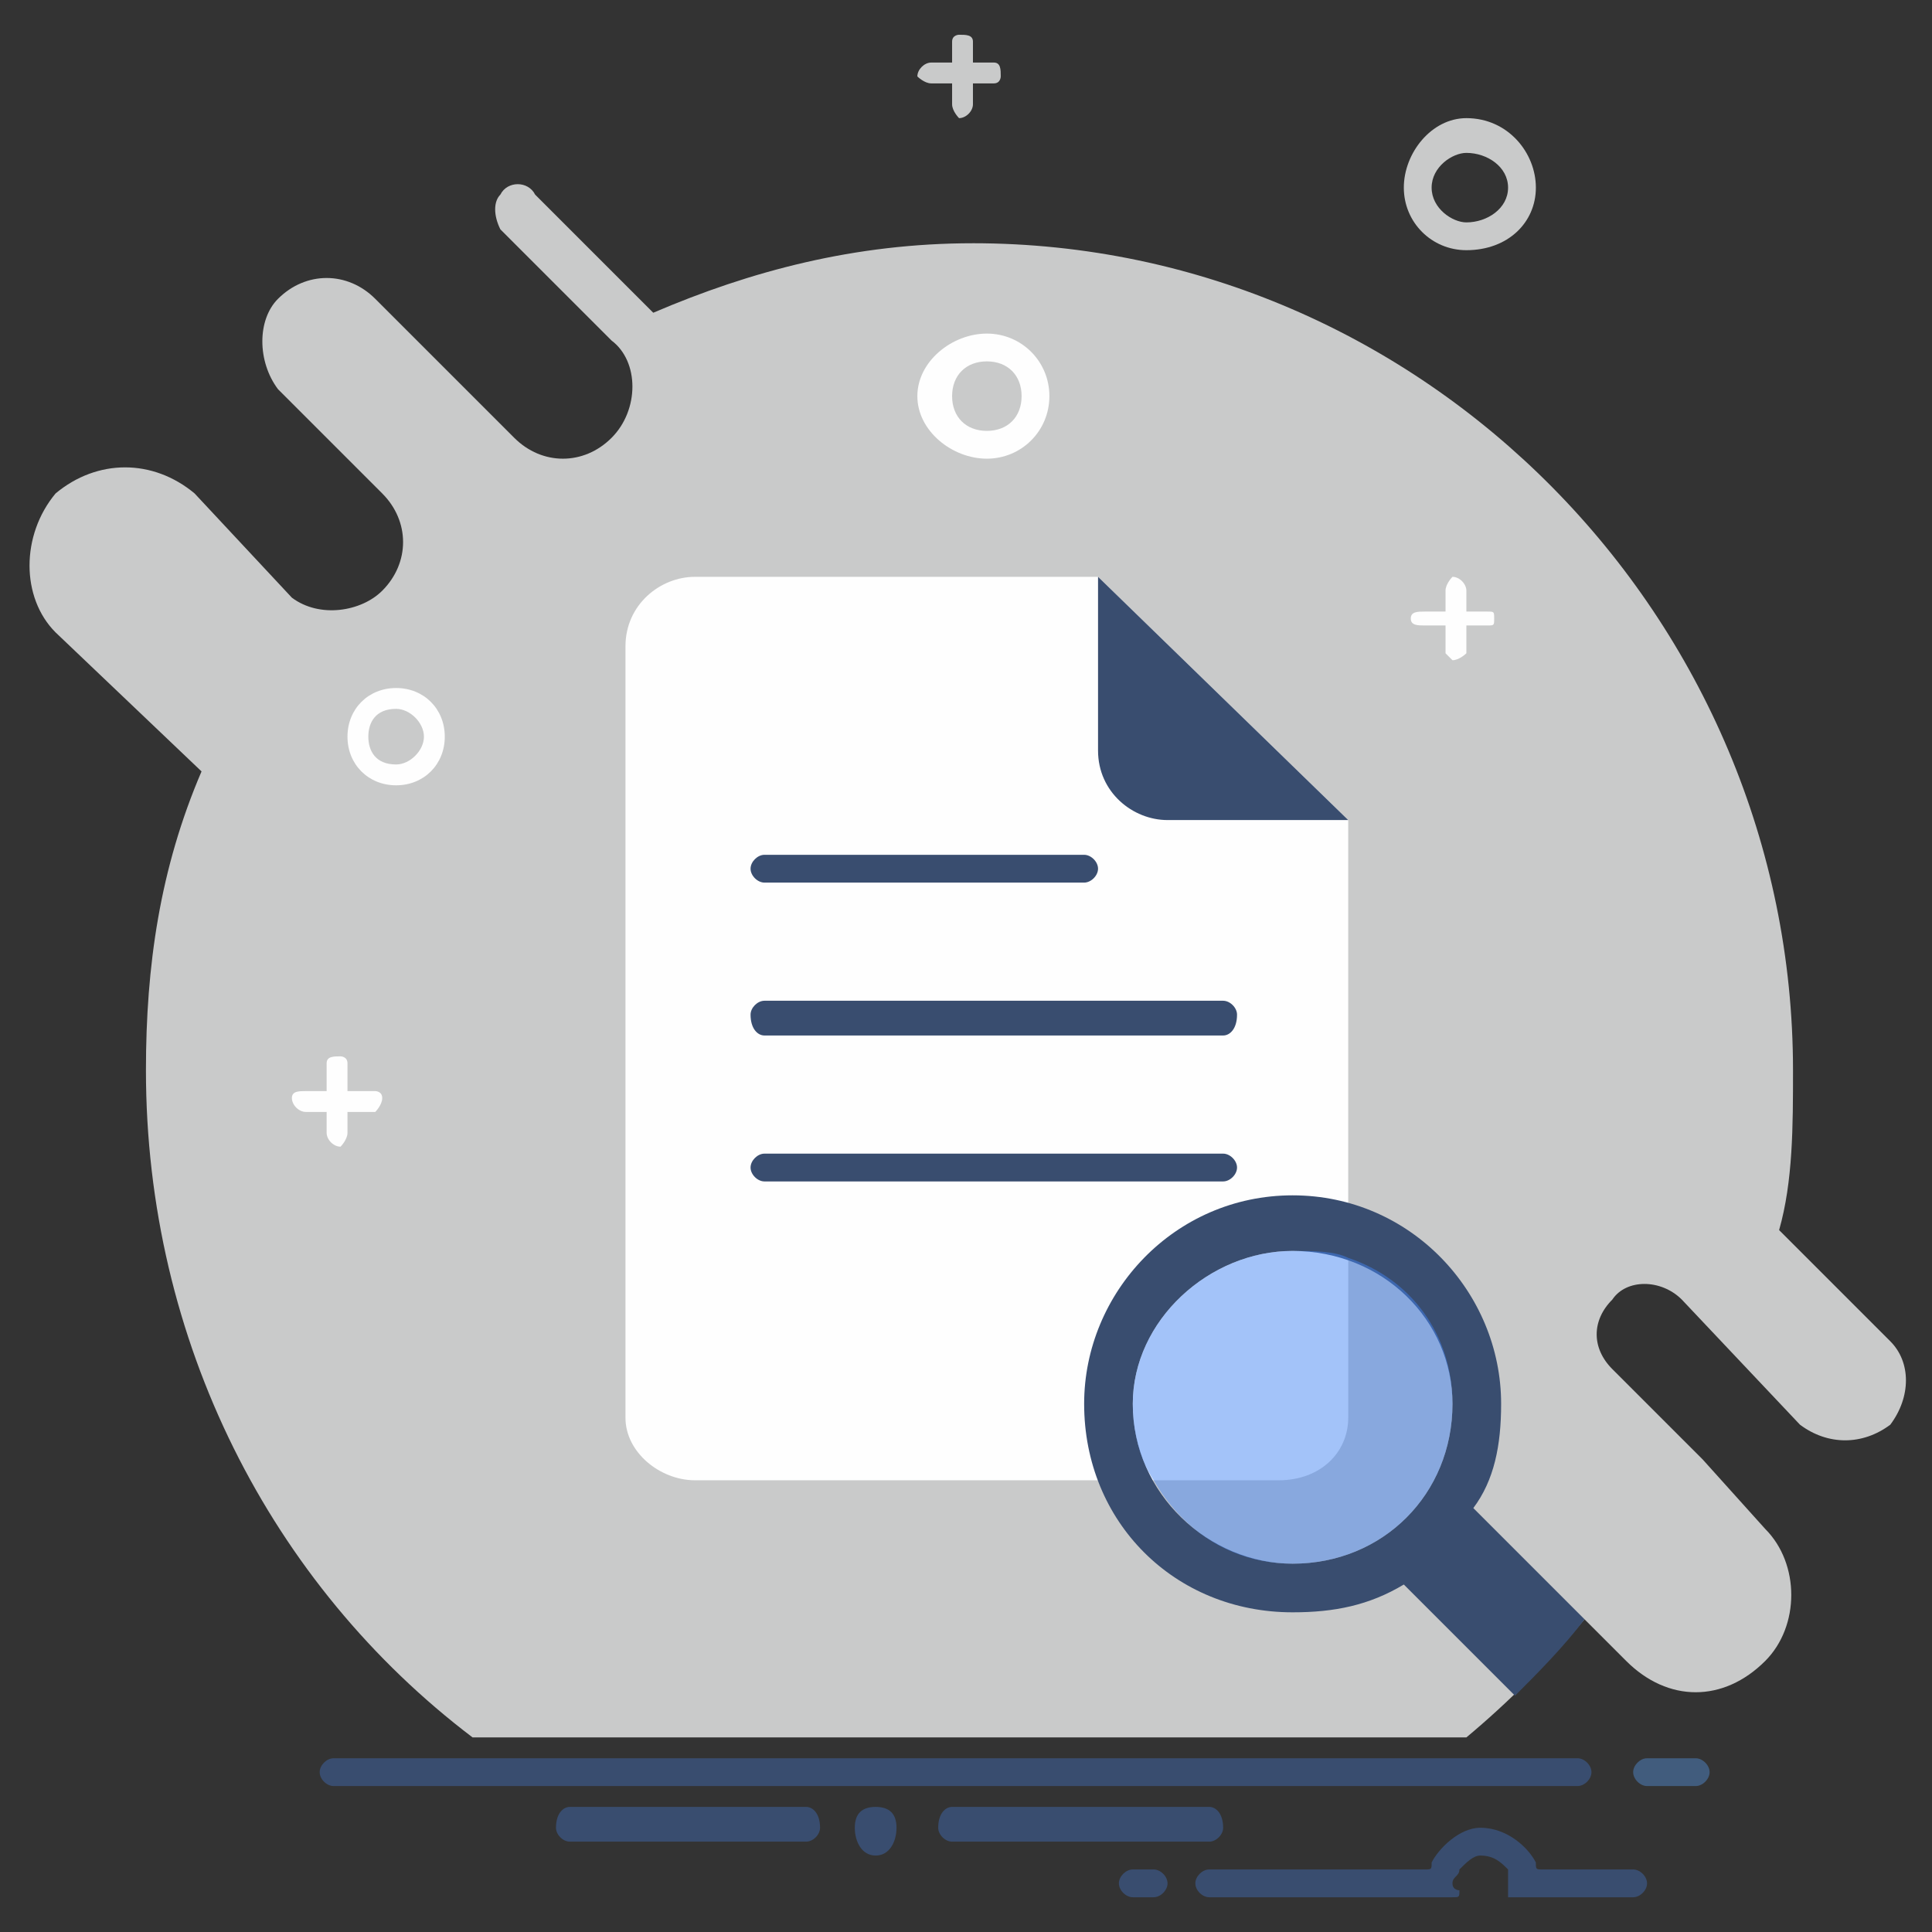 <?xml version="1.0" encoding="UTF-8"?>
<!DOCTYPE svg PUBLIC "-//W3C//DTD SVG 1.1//EN" "http://www.w3.org/Graphics/SVG/1.1/DTD/svg11.dtd">
<!-- Creator: CorelDRAW X7 -->
<svg xmlns="http://www.w3.org/2000/svg" xml:space="preserve" width="256px" height="256px" version="1.1" style="shape-rendering:geometricPrecision; text-rendering:geometricPrecision; image-rendering:optimizeQuality; fill-rule:evenodd; clip-rule:evenodd"
viewBox="0 0 278 278"
 xmlns:xlink="http://www.w3.org/1999/xlink">
 <rect x="0" y="0" width="278" height="278" fill="#333333" stroke="none"/>
 <defs>
  <style type="text/css">
   <![CDATA[
    .fil0 {fill:none}
    .fil2 {fill:#394D6F}
    .fil3 {fill:#415C7D}
    .fil1 {fill:#C9CACA}
    .fil4 {fill:#FEFEFE}
    .fil5 {fill:#4285F4;fill-opacity:0.478}
   ]]>
  </style>
 </defs>
 <g id="Layer_x0020_1">
  <g id="_748677104">
   <rect class="fil0" width="278" height="278"/>
   <g>
    <path class="fil1" d="M140 35c65,0 118,54 118,119 0,8 0,16 -2,23l16 16c3,3 3,8 0,12l0 0c-4,3 -9,3 -13,0l-17 -18c-3,-3 -8,-3 -10,0l0 0c-3,3 -3,7 0,10l13 13 9 10c5,5 5,14 0,19l0 0c-6,6 -14,6 -20,0l-6 -6c-5,6 -11,12 -17,17l-143 0c-29,-22 -47,-57 -47,-96 0,-15 2,-29 8,-43l-21 -20c-5,-5 -5,-14 0,-20l0 0c6,-5 14,-5 20,0l14 15 0 0c4,3 10,2 13,-1l0 0c4,-4 4,-10 0,-14l0 0 -15 -15c-3,-4 -3,-10 0,-13l0 0c4,-4 10,-4 14,0l15 15 5 5c4,4 10,4 14,0l0 0c4,-4 4,-11 0,-14l-1 -1 -15 -15c-1,-2 -1,-4 0,-5l0 0c1,-2 4,-2 5,0l17 17c14,-6 29,-10 46,-10z"/>
    <path class="fil1" d="M221 27c0,-5 -4,-10 -10,-10 -5,0 -9,5 -9,10 0,5 4,9 9,9 6,0 10,-4 10,-9zm-10 -5c3,0 6,2 6,5 0,3 -3,5 -6,5 -2,0 -5,-2 -5,-5 0,-3 3,-5 5,-5z"/>
    <path class="fil1" d="M138 5l0 0c1,0 2,0 2,1l0 3 3 0c1,0 1,1 1,2l0 0c0,0 0,1 -1,1l-3 0 0 3c0,1 -1,2 -2,2l0 0c0,0 -1,-1 -1,-2l0 -3 -3 0c-1,0 -2,-1 -2,-1l0 0c0,-1 1,-2 2,-2l3 0 0 -3c0,-1 1,-1 1,-1z"/>
   </g>
   <path class="fil2" d="M48 253l179 0c1,0 2,1 2,2l0 0c0,1 -1,2 -2,2l-179 0c-1,0 -2,-1 -2,-2l0 0c0,-1 1,-2 2,-2z"/>
   <path class="fil3" d="M237 253l7 0c1,0 2,1 2,2l0 0c0,1 -1,2 -2,2l-7 0c-1,0 -2,-1 -2,-2l0 0c0,-1 1,-2 2,-2z"/>
   <path class="fil2" d="M82 260l34 0c1,0 2,1 2,3l0 0c0,1 -1,2 -2,2l-34 0c-1,0 -2,-1 -2,-2l0 0c0,-2 1,-3 2,-3z"/>
   <path class="fil2" d="M137 260l37 0c1,0 2,1 2,3l0 0c0,1 -1,2 -2,2l-37 0c-1,0 -2,-1 -2,-2l0 0c0,-2 1,-3 2,-3z"/>
   <path class="fil2" d="M163 269l3 0c1,0 2,1 2,2l0 0c0,1 -1,2 -2,2l-3 0c-1,0 -2,-1 -2,-2l0 0c0,-1 1,-2 2,-2z"/>
   <path class="fil2" d="M126 260c2,0 3,1 3,3 0,2 -1,4 -3,4 -2,0 -3,-2 -3,-4 0,-2 1,-3 3,-3z"/>
   <path class="fil2" d="M205 269l-31 0c-1,0 -2,1 -2,2 0,1 1,2 2,2l32 0 3 0c0,0 0,0 0,0 1,0 1,0 1,-1 0,0 -1,0 -1,-1 0,-1 1,-1 1,-2 1,-1 2,-2 3,-2 2,0 3,1 4,2 0,1 0,1 0,2 0,1 0,1 0,1 0,1 0,1 0,1 1,0 1,0 1,0l3 0 14 0c1,0 2,-1 2,-2 0,-1 -1,-2 -2,-2l-13 0c-1,0 -1,0 -1,-1 -1,-2 -4,-5 -8,-5 -3,0 -6,3 -7,5 0,1 0,1 -1,1z"/>
   <path class="fil4" d="M100 83l58 0 36 35 0 86c0,5 -4,9 -10,9l-84 0c-5,0 -10,-4 -10,-9l0 -111c0,-6 5,-10 10,-10z"/>
   <path class="fil2" d="M194 118l-36 -35 0 25c0,6 5,10 10,10l26 0z"/>
   <path class="fil2" d="M110 123l46 0c1,0 2,1 2,2l0 0c0,1 -1,2 -2,2l-46 0c-1,0 -2,-1 -2,-2l0 0c0,-1 1,-2 2,-2z"/>
   <path class="fil2" d="M110 144l66 0c1,0 2,1 2,2l0 0c0,2 -1,3 -2,3l-66 0c-1,0 -2,-1 -2,-3l0 0c0,-1 1,-2 2,-2z"/>
   <path class="fil2" d="M110 166l66 0c1,0 2,1 2,2l0 0c0,1 -1,2 -2,2l-66 0c-1,0 -2,-1 -2,-2l0 0c0,-1 1,-2 2,-2z"/>
   <path class="fil2" d="M202 228l16 16c3,-3 7,-7 10,-11l-16 -16c3,-4 4,-9 4,-15 0,-16 -13,-30 -30,-30 -17,0 -30,14 -30,30 0,17 13,30 30,30 6,0 11,-1 16,-4zm7 -26c0,13 -10,23 -23,23 -12,0 -23,-10 -23,-23 0,-12 11,-22 23,-22 13,0 23,10 23,22z"/>
   <path class="fil5" d="M186 225c13,0 23,-10 23,-23 0,-10 -6,-18 -15,-21 -2,-1 -5,-1 -8,-1 -12,0 -23,10 -23,22 0,4 1,8 3,11 4,7 11,12 20,12z"/>
   <path class="fil4" d="M209 83l0 0c1,0 2,1 2,2l0 3 3 0c1,0 1,0 1,1l0 0c0,1 0,1 -1,1l-3 0 0 4c0,0 -1,1 -2,1l0 0c0,0 -1,-1 -1,-1l0 -4 -3 0c-1,0 -2,0 -2,-1l0 0c0,-1 1,-1 2,-1l3 0 0 -3c0,-1 1,-2 1,-2z"/>
   <path class="fil4" d="M49 152l0 0c0,0 1,0 1,1l0 4 4 0c0,0 1,0 1,1l0 0c0,1 -1,2 -1,2l-4 0 0 3c0,1 -1,2 -1,2l0 0c-1,0 -2,-1 -2,-2l0 -3 -3 0c-1,0 -2,-1 -2,-2l0 0c0,-1 1,-1 2,-1l3 0 0 -4c0,-1 1,-1 2,-1z"/>
   <path class="fil4" d="M64 106c0,-4 -3,-7 -7,-7 -4,0 -7,3 -7,7 0,4 3,7 7,7 4,0 7,-3 7,-7zm-7 -4c2,0 4,2 4,4 0,2 -2,4 -4,4 -3,0 -4,-2 -4,-4 0,-2 1,-4 4,-4z"/>
   <path class="fil4" d="M151 57c0,-5 -4,-9 -9,-9 -5,0 -10,4 -10,9 0,5 5,9 10,9 5,0 9,-4 9,-9zm-9 -5c3,0 5,2 5,5 0,3 -2,5 -5,5 -3,0 -5,-2 -5,-5 0,-3 2,-5 5,-5z"/>
  </g>
 </g>
</svg>
